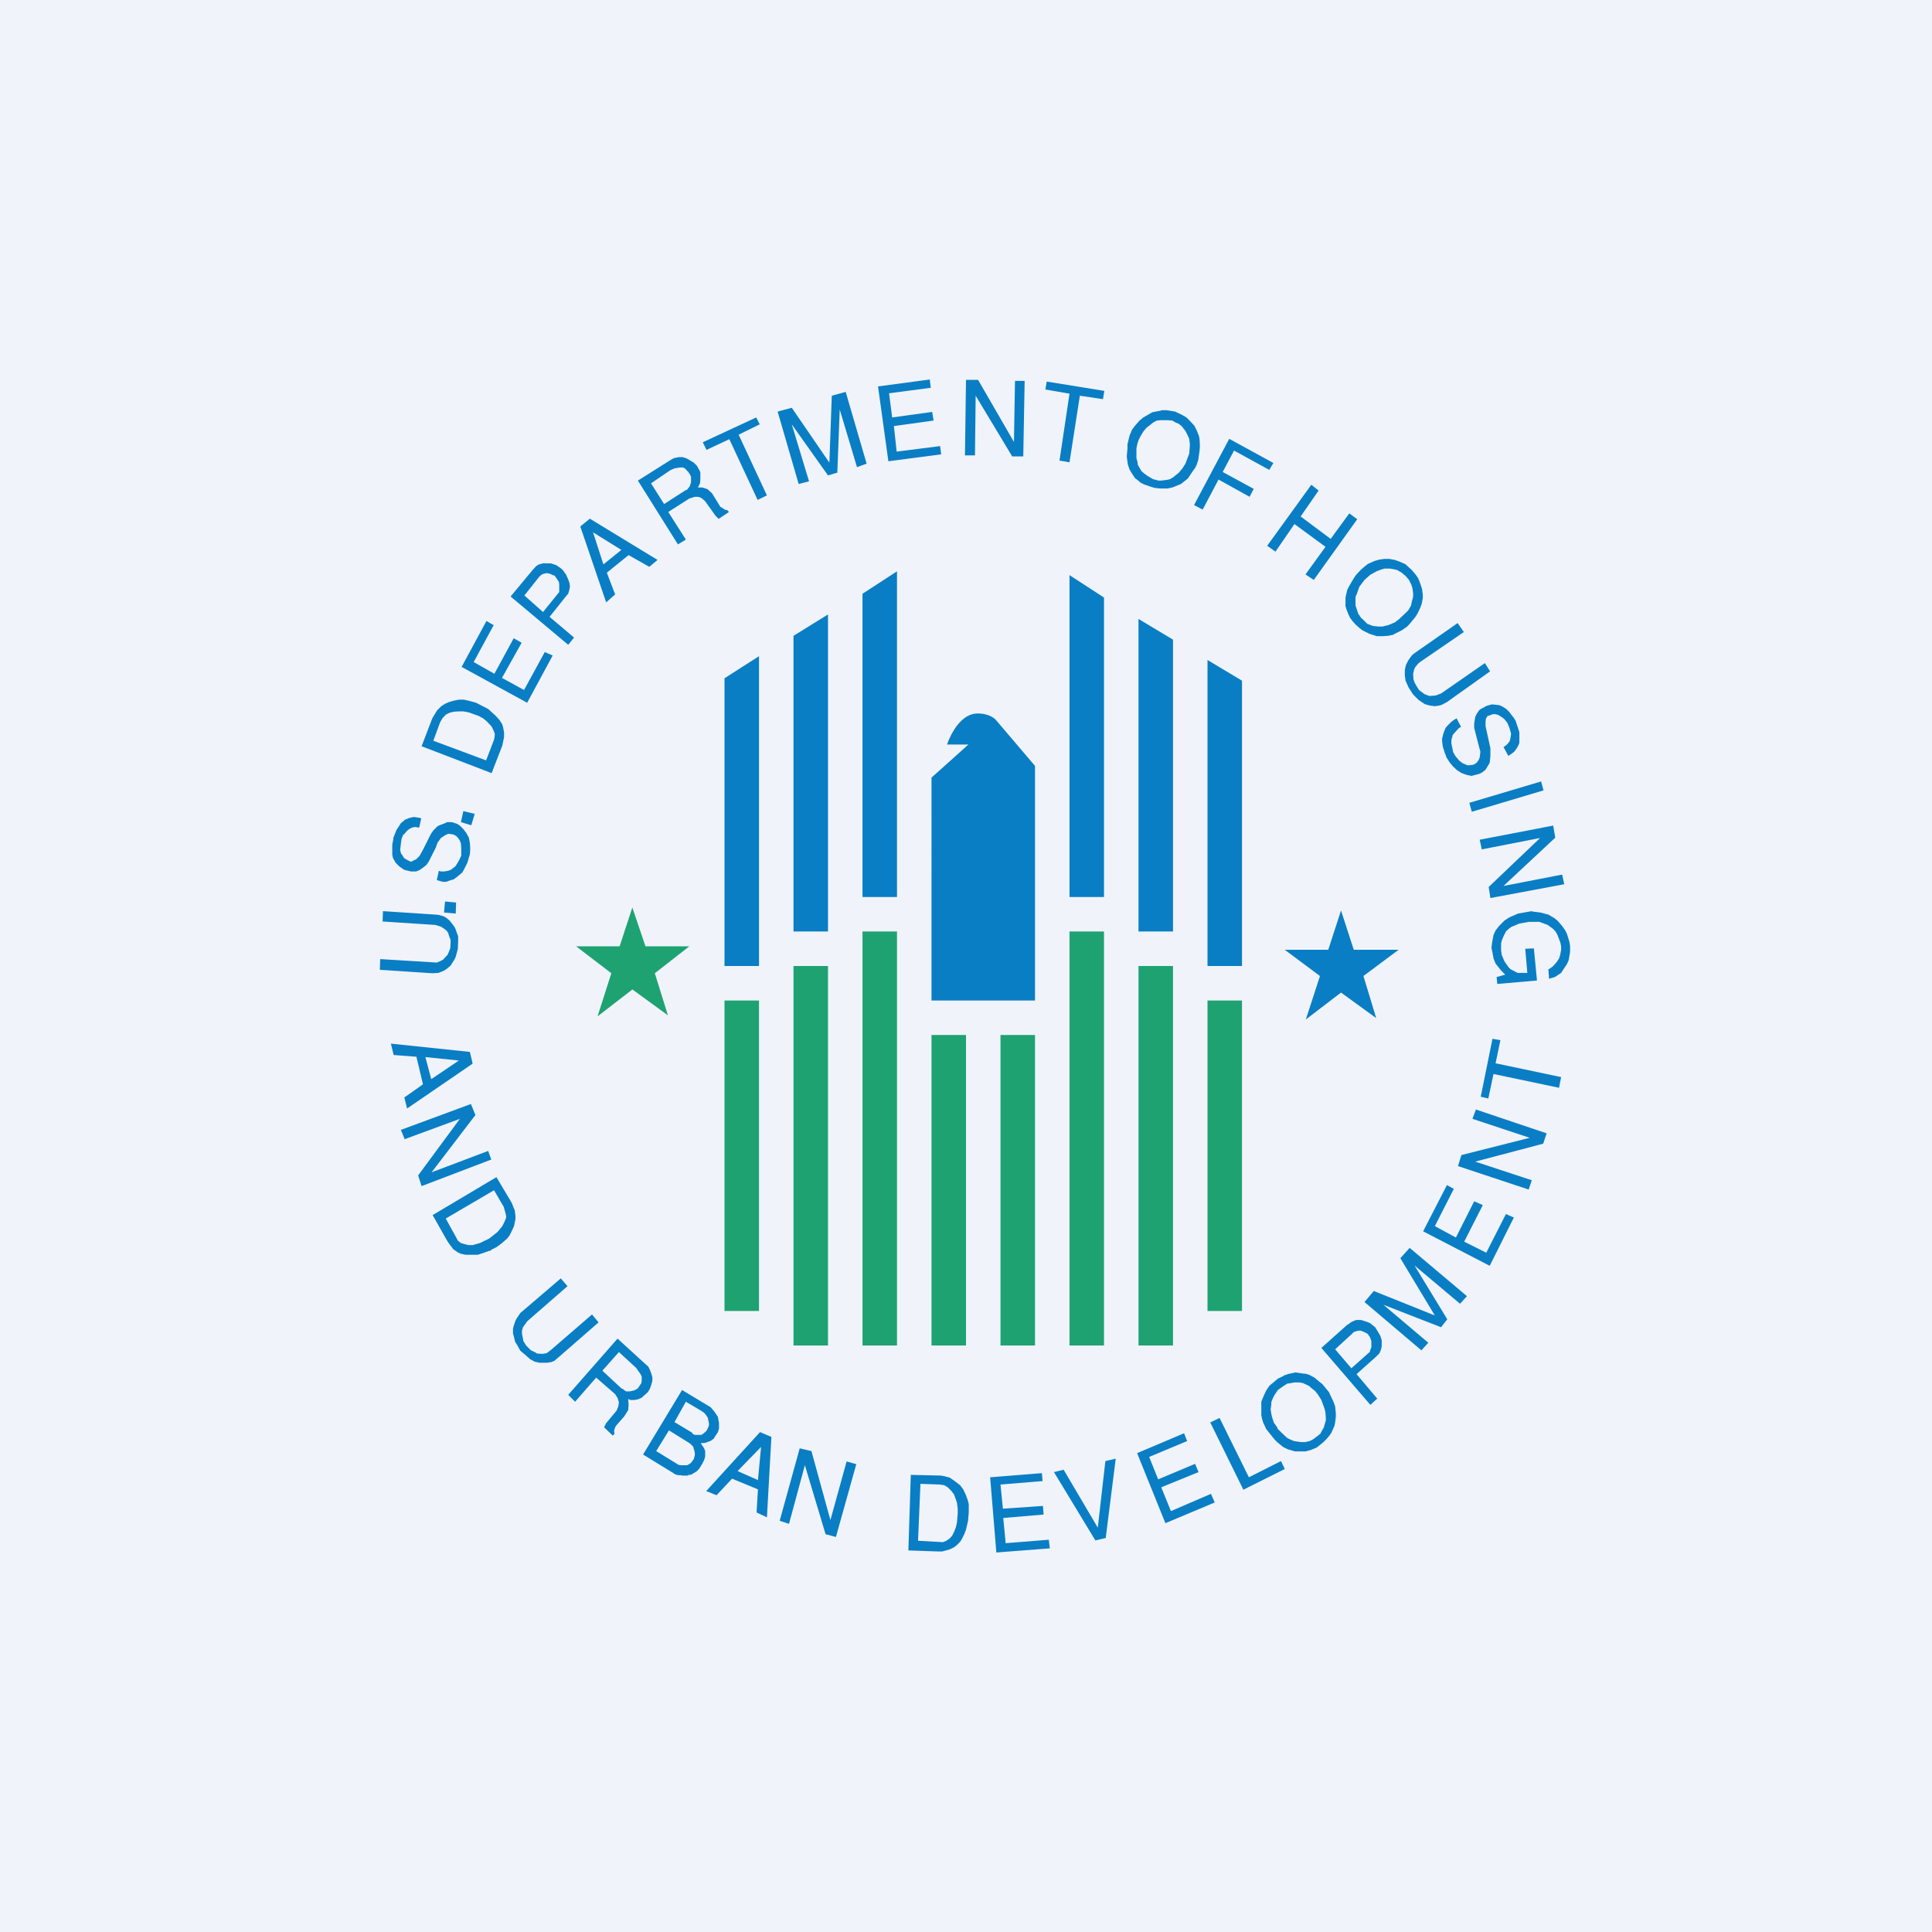 <!-- by TradingView --><svg xmlns="http://www.w3.org/2000/svg" width="56" height="56"><path fill="#F0F3FA" d="M0 0h56v56H0z"/><path d="M31 27v12h1V27h-1zm-12.67-.7l-.37 1.13H16.7l1.02.78-.4 1.25 1.01-.78 1.03.75-.38-1.22 1-.78h-1.27l-.38-1.12zM25 27v12h1V27h-1zm-2 1v11h1V28h-1zm10 0v11h1V28h-1zm2 1v9h1v-9h-1zm-14 0v9h1v-9h-1zm6 1v9h1v-9h-1zm2 0v9h1v-9h-1z" fill="#1EA271"/><path d="M26 16.56l-1 .65V26h1v-9.44zm5 .1V26h1v-8.68l-1-.65zm-7 1.15l-1 .62V27h1v-9.19zm9 .14V27h1v-8.46l-1-.6zm-11 1.07l-1 .64V28h1v-8.98zm13 .12V28h1v-8.27l-1-.6zm-6.66 1.54c-.6 0-.89.9-.89.9h.62l-1.07.96V29h3v-6.8l-1.14-1.34s-.16-.18-.52-.18zm10.53 5.71l-.37 1.14h-1.26l1.02.76-.41 1.26 1.02-.78 1.02.74-.37-1.22 1.02-.76h-1.3l-.37-1.14zM26.95 11l-1.5.2.3 2.17 1.53-.2-.03-.24-1.26.16-.08-.74 1.15-.16-.04-.25-1.16.16-.09-.7 1.21-.16-.03-.24zM28 11l-.03 2.2h.29l.02-1.73 1.06 1.76h.32l.04-2.19h-.28l-.03 1.77-1.04-1.8H28zm2.34.06l-.04.23.7.12-.29 1.94.29.05.3-1.93.67.1.04-.24-1.67-.27zm-5.83.3l-.4.11-.07 1.94-1.09-1.59-.41.11.61 2.1.3-.08-.5-1.65L24 13.78l.27-.08.07-1.83.5 1.67.28-.1-.61-2.09zm9.15.54l-.16.03-.1.02-.14.08-.12.07-.12.1-.13.15-.08.11-.07.17-.06.25V13l-.02.23.03.23.05.15.1.16.06.09.08.06.08.07.1.05.17.06.13.04.17.02h.2l.15-.03.25-.1.2-.16.12-.18.1-.14.04-.09.02-.06.02-.06.04-.28.01-.13-.01-.2-.02-.1-.06-.15-.07-.14-.13-.14-.1-.1-.12-.07-.21-.1-.24-.04h-.16zm-11.74.2l-1.55.72.11.22.66-.31.82 1.76.27-.13-.82-1.76.61-.3-.1-.2zm11.71.08h.21l.14.01.1.06.08.03.09.07.11.14.08.16.03.07.02.17-.02.26-.05.13-.06.16-.09.14-.1.12-.16.13-.1.06-.09.02-.16.02h-.08l-.15-.04-.04-.02-.12-.07-.11-.08-.07-.06-.06-.1-.05-.09-.01-.08-.03-.11V13l.03-.15.04-.11.05-.1.08-.13.09-.11.13-.1.06-.05.11-.06.1-.01zm2 .54l-1.02 1.92.25.13.46-.87.9.5.12-.23-.9-.49.33-.62 1.02.56.12-.2-1.28-.7zm-15.95.53l-.15.03-.12.07-.92.58 1.16 1.85.23-.14-.51-.8.61-.39.16-.05h.07l.07.01.07.04.09.08.3.42.06.06.03.03.3-.2-.06-.06h-.05l-.04-.03-.1-.06-.13-.21-.11-.18-.13-.12-.15-.05h-.13l.06-.12.01-.12v-.19l-.02-.06-.08-.14-.09-.09-.2-.12-.12-.04h-.11zm.04.3h.08l.07.04.04.05.04.04.06.09.02.06v.15l-.04.12-.04.05-.04.05-.04.01-.62.4-.38-.6.56-.38.11-.05.1-.02.08-.01zm18.29.5l-1.28 1.77.24.17.55-.8.9.66-.58.8.24.16 1.26-1.76-.23-.17-.54.74-.87-.65.52-.75-.21-.17zm-20.92.99l-.27.22.75 2.2.26-.23-.24-.63.63-.51.6.34.24-.2-1.97-1.2zm.1.39l.82.51-.52.42-.3-.93zm22.94.77l-.15.02-.14.04-.18.08-.03.02-.05.04-.13.11-.14.15-.07.1-.14.24-.05.1-.03.13-.02.09v.25l.03.1.06.15.05.1.07.09.07.08.11.1.1.08.2.1.22.07h.16l.16-.01.15-.03.05-.03.2-.1.16-.11.09-.1.14-.17.07-.11.08-.17.04-.11.03-.16v-.11l-.02-.15-.03-.1-.05-.14-.04-.09-.07-.1-.12-.14-.18-.16-.16-.07-.14-.05-.16-.03h-.14zm-24.35.12l-.16.04-.08.05-.1.11-.64.77 1.67 1.4.17-.21-.71-.6.47-.59.07-.08.03-.1.02-.1-.01-.1-.03-.09-.07-.16-.1-.14-.07-.06-.12-.08-.15-.05h-.19zm24.36.16h.15l.2.04.14.08.08.07.03.02.1.12.07.14.03.1.02.14v.11l-.04.15-.02.1-.08.14-.07.07-.19.18-.13.1-.19.08-.17.04h-.13l-.16-.02-.15-.06-.08-.08-.06-.06-.03-.02-.09-.13-.04-.12-.04-.12v-.25l.04-.09.07-.2.15-.2.17-.15.18-.1.13-.05.1-.03zm-24.3.13l.1.02.08.04.05.01.06.08.07.11.01.07v.22l-.47.58-.54-.48.42-.53.04-.04.02-.02.05-.03.12-.03zM14.1 18l-.72 1.33 1.9 1.04.74-1.37-.23-.1-.6 1.1-.64-.35.57-1.02-.23-.13-.56 1.03-.6-.34.58-1.07-.21-.12zm28.15.06l-1.26.88-.07.06-.1.14-.07.14-.03.14v.16l.02.15.09.2.13.2.16.16.18.12.14.04.15.02.13-.02.07-.02.15-.08 1.25-.89-.15-.24-1.27.88-.16.06-.14.01h-.05l-.13-.05-.08-.06-.08-.06-.08-.13-.05-.09-.03-.09-.01-.16.03-.13.03-.06.08-.1.06-.05 1.27-.87-.18-.26zM13.3 20.28l-.15.03-.14.04-.11.05-.11.07-.12.12-.08.13-.06.1-.31.81 2.03.78.31-.8.05-.24v-.15l-.03-.15-.03-.09-.08-.12-.1-.11-.22-.2-.35-.18-.18-.05-.17-.04h-.15zm29.93.14l-.14.04-.15.08-.06.04-.07.1-.05.1-.03.19v.13l.15.58.03.11-.02.16-.03.08-.06.08-.06.04-.05.02-.09.01h-.07l-.14-.06-.1-.08-.1-.12-.07-.12-.02-.1-.03-.15v-.1l.04-.15.07-.08.11-.12.06-.03-.13-.25-.08.05-.07.05-.12.12-.05.06-.06.15-.04.16v.08l.02.15.05.16.06.16.09.14.1.12.12.11.13.08.14.05.14.03.08-.02.15-.04.08-.04.1-.08.06-.1.06-.1.02-.19v-.23l-.14-.64v-.14l.01-.08.05-.08.05-.01.1-.04h.07l.08.02.12.07.07.06.08.1.06.14.05.18-.02.13-.02.08-.02.03-.05.06-.07.06-.04.02.14.26.09-.06.08-.06.06-.08.05-.08.04-.1v-.31L44 21.1l-.07-.21-.05-.08-.14-.18-.08-.08-.11-.07-.09-.04-.17-.02h-.06zm-29.94.2h.14l.16.03.28.1.13.07.11.09.14.15.05.1.04.1v.07l-.02.11-.23.6-1.53-.57.2-.54.07-.12.1-.1.1-.05.12-.03.14-.01zm31.38 2.03l-2.08.62.07.26 2.08-.62-.07-.26zm-31.24.86l-.07.32.3.09.1-.33-.33-.08zm-1.44.17l-.13.03-.12.05-.12.1-.13.2-.09.23v.04l-.03.15v.29l.02.1.08.14.1.1.14.1.04.01.16.04h.15l.1-.04.1-.07.1-.08.07-.1.2-.4.05-.14.1-.14.12-.08.09-.04h.04l.12.02.07.04.06.06.05.08.03.08.01.15v.2l-.07.15-.05.08-.05.08-.13.1-.08.03-.11.02h-.1l-.06-.02-.06.27.17.05h.1l.14-.05.08-.02.13-.1.12-.1.04-.07.11-.22.07-.24.01-.16-.01-.17-.03-.15-.07-.13-.09-.12-.1-.1-.08-.05-.15-.05h-.14l-.06.03-.16.06-.06.03-.12.12-.07.1-.22.44-.11.2-.1.1-.03.01-.08.04-.04.02-.04-.02-.08-.04-.08-.05-.04-.07-.05-.07-.02-.1.02-.18.02-.14.04-.1.06-.06.06-.07.06-.05.08-.04.08-.02.08.01.05.01.06-.27-.07-.02-.15-.02zm33.03.25l-2.13.41.06.28 1.69-.33-1.49 1.42.05.32 2.14-.4-.06-.28-1.7.33 1.5-1.4-.06-.35zm-32.12 2.2l-.03.32.34.03.01-.32-.32-.03zm-1.8.28l-.01.3 1.53.1.16.05.08.05.08.06.05.07.03.1.04.1v.1l-.01.15-.04.1-.04.09-.06.06-.06.07-.09.05-.1.04-1.64-.1-.01.31 1.52.1.18-.01.15-.06.08-.05.12-.1.12-.19.03-.07.06-.22.01-.22v-.15l-.03-.08-.05-.14-.03-.06-.1-.13-.04-.05-.1-.08-.07-.04-.14-.04-.09-.01-1.53-.1zm33.3 0l-.4.07-.25.11-.14.09-.16.16-.1.13-.06.13-.04.22-.02.15.03.14.03.17.06.15.16.2.12.12-.25.07.02.2 1.15-.1-.09-.93-.25.01.06.7h-.28l-.08-.04-.13-.07-.05-.05-.1-.14-.03-.05-.07-.17-.02-.13v-.2l.02-.09.05-.12.07-.14.05-.05.1-.08.24-.1.28-.05h.3l.24.09.14.1.08.08.06.1.05.13.04.11.02.1v.1l-.03.16-.03.09-.08.12-.1.11-.11.08h-.02l.02.28.1-.03.07-.02.12-.08.06-.04.09-.14.07-.1.06-.13.04-.24v-.17l-.02-.12-.07-.23-.05-.1-.09-.13-.13-.15-.1-.08-.17-.1-.23-.06-.24-.03zm-1.14 3.7l-.34 1.68.22.05.15-.71 1.9.4.06-.31-1.9-.4.14-.67-.23-.04zm-31.93.14l.08.33.66.05.19.8-.54.38.08.32 1.9-1.3-.08-.34-2.29-.24zm1 .39l.97.1-.8.54-.17-.64zM13.65 32l-2.03.75.11.27 1.6-.59-1.21 1.64.1.31 2.02-.77-.09-.25-1.64.62 1.27-1.66-.13-.32zm29.13.16l-.1.27 1.66.55-1.98.5-.1.32 2.05.68.09-.27-1.64-.54 1.97-.52.1-.3-2.05-.69zm-28.39 1.96l-1.85 1.1.43.76.07.1.1.13.13.09.08.04.15.03h.35l.18-.06.14-.05.05-.01.03-.03.14-.07.15-.11.16-.14.07-.09.05-.1.08-.17.04-.2v-.1l-.02-.16-.03-.07-.06-.15-.44-.74zm27.55.23l-.69 1.34 1.93 1 .7-1.4-.23-.1-.57 1.12-.64-.32.54-1.06-.25-.11-.53 1.05-.61-.33.55-1.08-.2-.11zm-27.62.15l.28.48.02.07.02.07.03.12v.06l-.05.12-.06.12-.14.17-.24.19-.27.13-.21.06h-.12l-.12-.03-.1-.03-.09-.07-.03-.06-.32-.58 1.4-.82zm26.54 1.67l-.27.3 1 1.66-1.77-.71-.27.32 1.65 1.4.2-.22-1.3-1.1 1.67.65.18-.23-.95-1.56 1.32 1.11.2-.22-1.66-1.4zm-24.6.88l-1.18 1.01-.1.15-.04.07-.05.15-.02.08v.15l.02.06.04.17.08.13.07.13.12.1.17.15.13.07.14.03h.22l.12-.02.08-.03.12-.1 1.17-1.02-.19-.23-1.18 1.02-.13.1-.1.02h-.09l-.1-.01-.04-.03-.13-.06-.04-.04-.1-.1-.08-.13-.01-.06-.03-.15v-.09l.03-.1.05-.07.07-.1 1.17-1.02-.2-.23zm23.05 1.21l-.1.04-.04.02-.11.08h-.01l-.75.67 1.42 1.65.2-.18-.6-.71.56-.5.1-.1.05-.11.02-.1v-.17l-.04-.13-.07-.12-.08-.13-.15-.12-.1-.04-.16-.05h-.14zm.05.31h.08l.08.03.12.06.07.1.04.11v.18l-.04.1v.03l-.54.48-.47-.55.49-.45.05-.05.12-.04zm-21.46.23l-1.43 1.63.2.2.61-.7.55.48.07.11.04.13-.02.12-.05.12-.3.36-.06.12.25.24.05-.04-.01-.1.03-.1.04-.06.22-.25.07-.11.05-.08.01-.15-.01-.17.06.03h.12l.1-.02.1-.04.09-.08.1-.09.06-.1.04-.12.03-.11v-.1l-.03-.1-.04-.11-.05-.1-.08-.07-.81-.74zm.04.39l.5.46.12.17.04.08v.12l-.01.07-.02.03-.08.12-.08.05-.06.02-.1.02h-.1l-.06-.04-.05-.04h-.02l-.56-.52.48-.54zm19.61.59l-.23.05-.04.02-.05.01-.04.03-.15.07-.14.12-.1.08-.09.13-.05.1-.06.14-.04.1v.39l.02.1.04.13.04.08.04.09.08.1.16.2.09.09.16.13.14.07.21.06h.3l.15-.04.17-.07.04-.03.15-.12.1-.1.07-.08.07-.1.09-.2.02-.1.02-.17v-.09l-.02-.2-.04-.12-.14-.3-.19-.23-.1-.08-.13-.11-.15-.08-.1-.03-.1-.01-.2-.03zm-.03.29h.15l.1.02.17.08.08.07.1.08.08.1.1.16.1.27.02.1.01.15v.07l-.06.21-.06.1-.04.08-.09.07-.12.09-.1.05-.13.03h-.12l-.2-.03-.1-.04-.1-.05-.15-.14-.13-.13-.01-.04-.1-.14-.05-.16-.02-.09-.02-.13.02-.14v-.07l.04-.1.05-.1.1-.15.14-.1.14-.09h.04l.16-.03zm-17.75.22l-1.13 1.87.88.54.04.03.1.03h.08l.02.01h.19v-.02h.07l.07-.04.1-.06.07-.07.04-.06.06-.1.05-.1.03-.1v-.16l-.03-.08-.1-.15h.05l.09-.01.1-.04.04-.01.1-.07.02-.04.1-.15.03-.1v-.16l-.03-.18-.1-.15-.11-.13-.83-.5zm.11.34l.44.26.09.06.06.07.05.08.01.07.02.08v.06l-.02.06-.05.1-.1.09-.05.03h-.19l-.05-.02-.04-.05-.5-.3.33-.59zm15.47.47l-.27.13.96 1.95 1.2-.6-.11-.23-.93.47-.85-1.72zm-15.96.36l.61.38.09.09.02.07.02.06.01.06v.06l-.03.11-.05.07-.04.05-.1.06h-.18l-.07-.01-.65-.4.37-.6zm2.64.05l-1.56 1.71.3.12.45-.48.75.31-.04.67.3.14.13-2.33-.33-.14zm12.3.03l-1.37.58.82 2.03 1.43-.6-.11-.25-1.16.5-.28-.69 1.08-.44-.1-.24-1.07.45-.26-.65 1.1-.46-.09-.23zm-12.27.4l-.09.96-.59-.26.68-.7zm1.12.04l-.58 2.1.27.09.46-1.7.6 2 .3.08.59-2.11-.28-.08-.47 1.7-.55-2-.34-.08zm9.16.3l-.3.07-.22 1.93-.99-1.68-.28.07 1.2 1.98.3-.07.29-2.3zm-2.14.42l-1.5.12.18 2.18 1.55-.12-.03-.25-1.25.1-.07-.73 1.17-.1-.02-.25-1.16.08-.07-.7 1.22-.1-.02-.23zm-3.8.05l-.07 2.19.86.03h.12l.22-.06.12-.06.08-.06.1-.1.05-.08.07-.14.05-.13.06-.26.02-.24v-.24l-.03-.12-.05-.14-.08-.17-.09-.12-.13-.1-.17-.12-.15-.04-.11-.02-.86-.02zm.28.26l.56.02.13.02.1.06.1.1.08.1.05.13.04.13.02.16v.14l-.02.25-.03.14-.05.13-.06.12-.07.08-.1.07-.1.04-.72-.04.07-1.65z" fill="#097EC4"/></svg>
